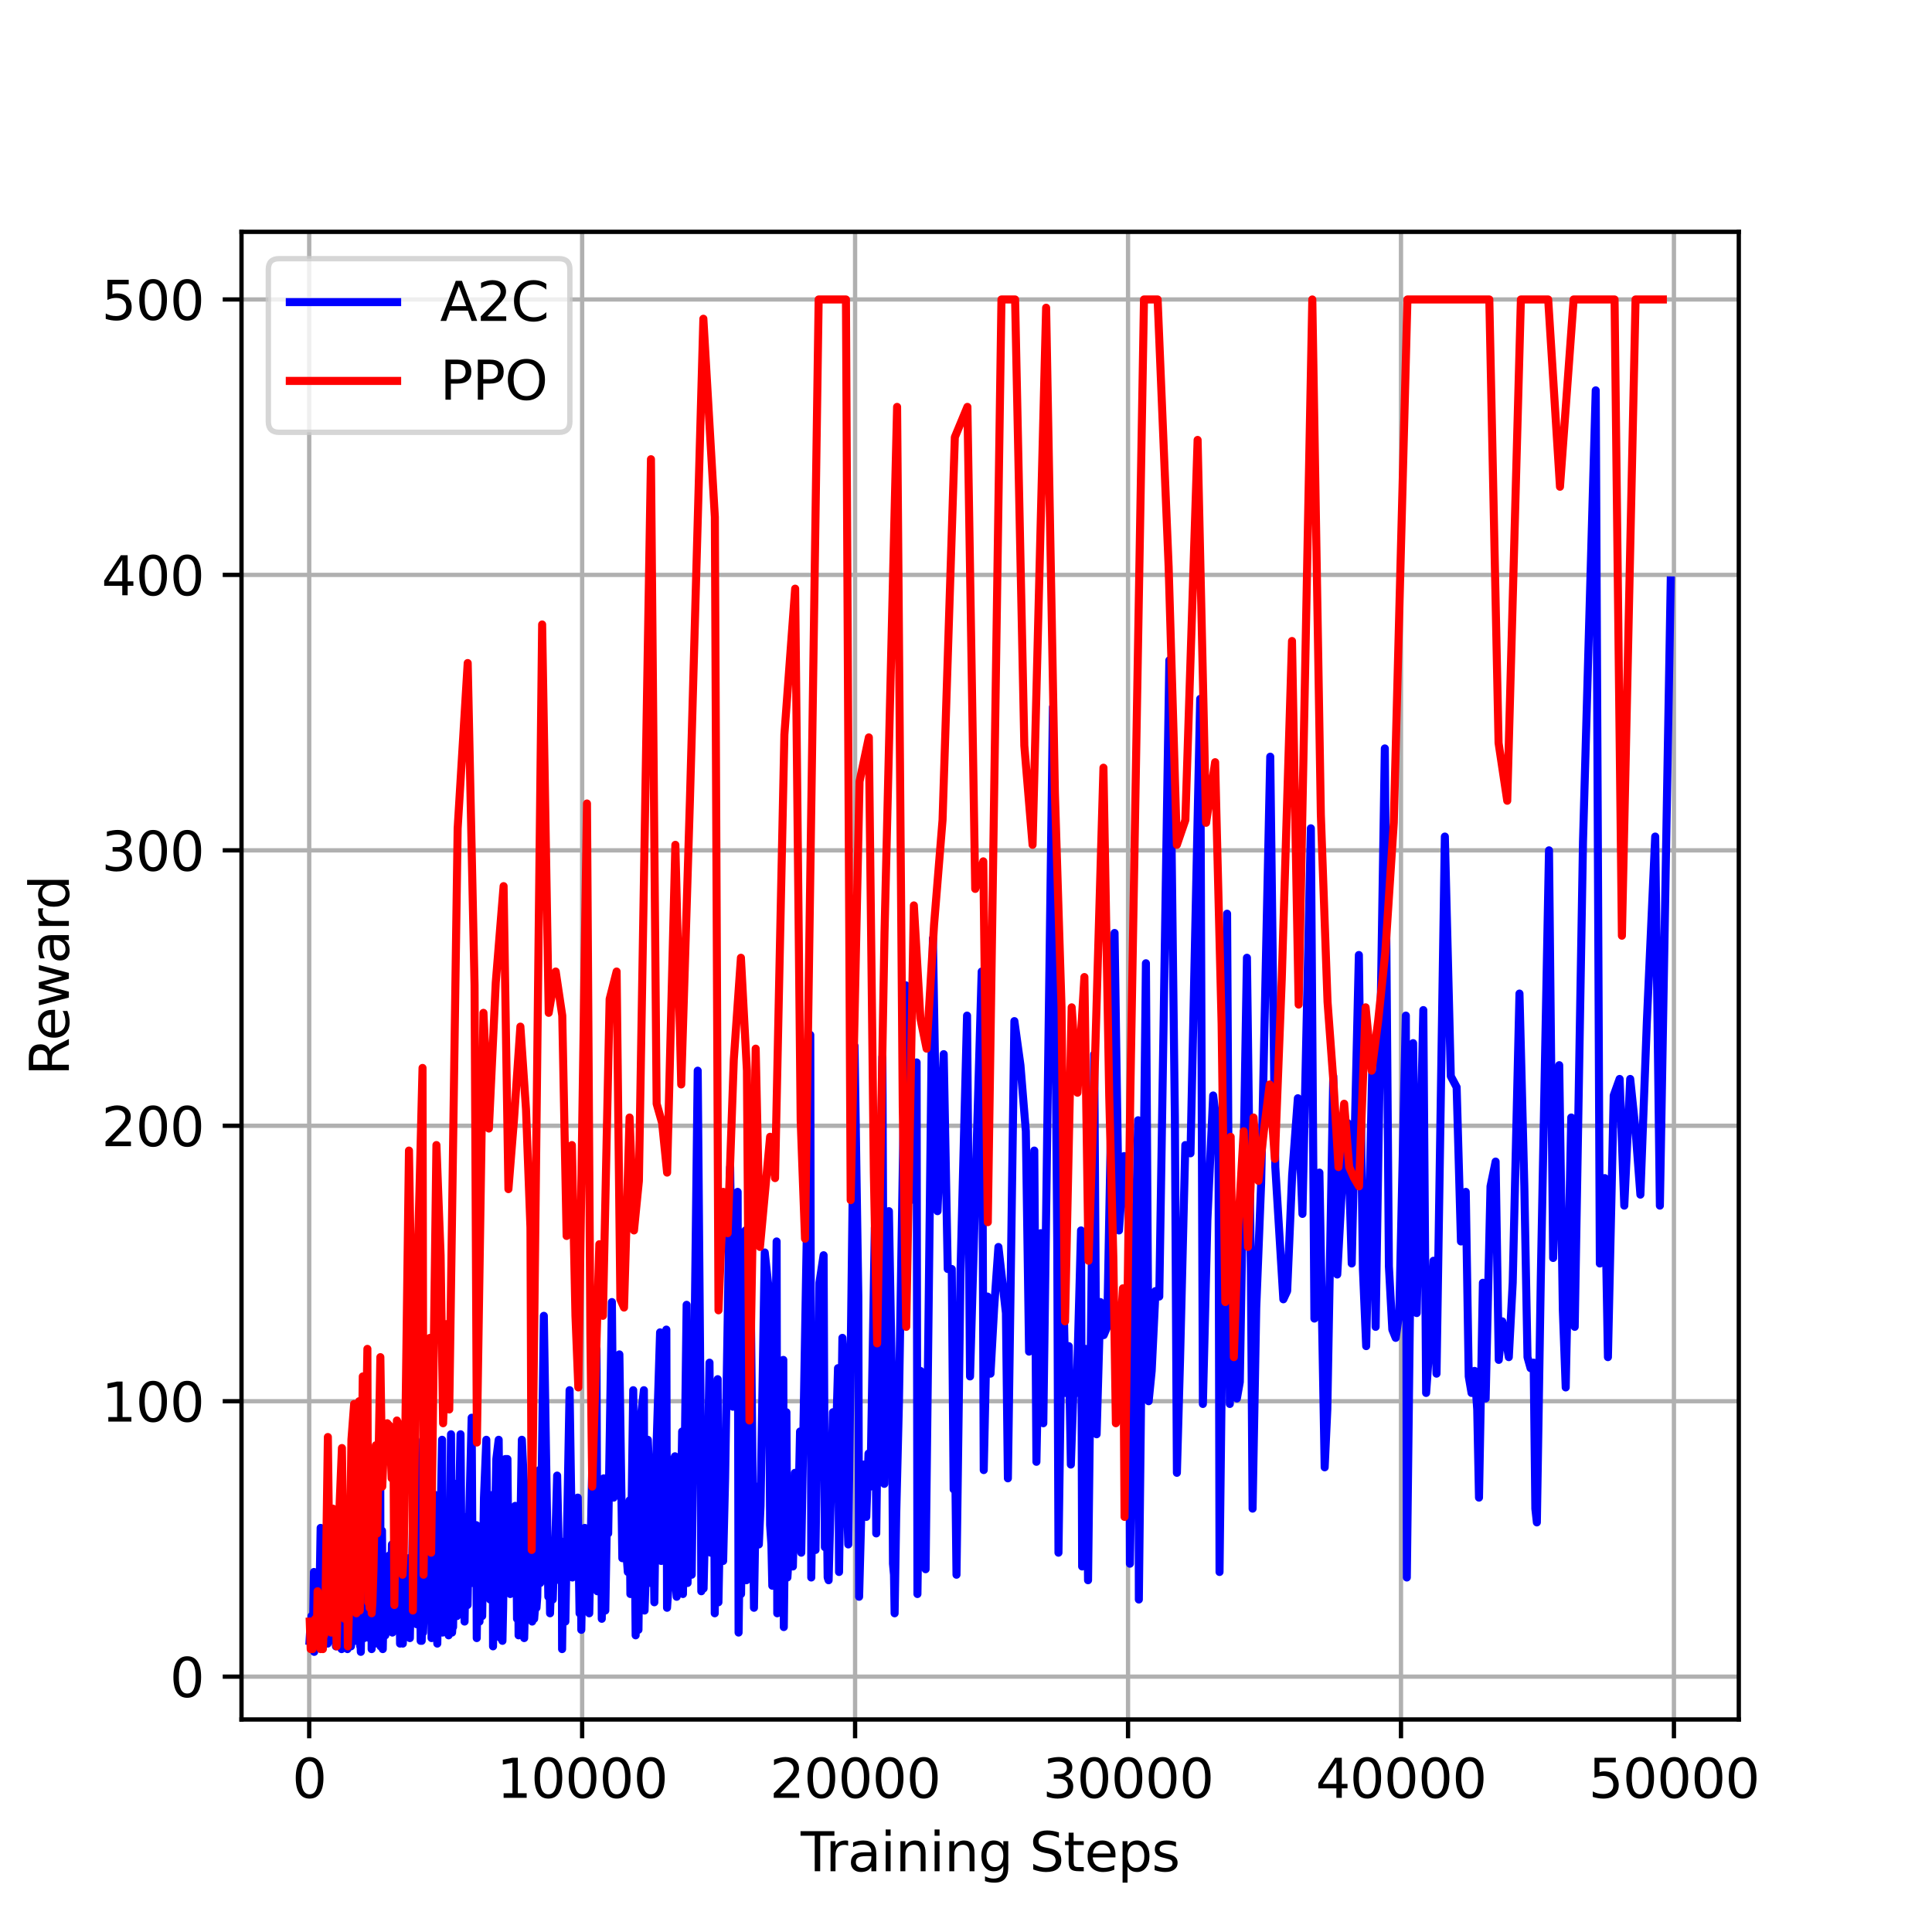 <?xml version="1.0" encoding="utf-8" standalone="no"?>
<!DOCTYPE svg PUBLIC "-//W3C//DTD SVG 1.1//EN"
  "http://www.w3.org/Graphics/SVG/1.1/DTD/svg11.dtd">
<svg xmlns:xlink="http://www.w3.org/1999/xlink" width="360pt" height="360pt" viewBox="0 0 360 360" xmlns="http://www.w3.org/2000/svg" version="1.1">
 <defs>
  <style type="text/css">*{stroke-linejoin: round; stroke-linecap: butt}</style>
 </defs>
 <g id="figure_1">
  <g id="patch_1">
   <path d="M 0 360 
L 360 360 
L 360 0 
L 0 0 
z
" style="fill: #ffffff"/>
  </g>
  <g id="axes_1">
   <g id="patch_2">
    <path d="M 45 320.4 
L 324 320.4 
L 324 43.2 
L 45 43.2 
z
" style="fill: #ffffff"/>
   </g>
   <g id="matplotlib.axis_1">
    <g id="xtick_1">
     <g id="line2d_1">
      <path d="M 57.616 320.4 
L 57.616 43.2 
" clip-path="url(#p6c4b1ab22b)" style="fill: none; stroke: #b0b0b0; stroke-width: 0.8; stroke-linecap: square"/>
     </g>
     <g id="line2d_2">
      <defs>
       <path id="m0db290418d" d="M 0 0 
L 0 3.5 
" style="stroke: #000000; stroke-width: 0.8"/>
      </defs>
      <g>
       <use xlink:href="#m0db290418d" x="57.616" y="320.4" style="stroke: #000000; stroke-width: 0.8"/>
      </g>
     </g>
     <g id="text_1">
      <!-- 0 -->
      <g transform="translate(54.434 334.998)scale(0.1 -0.1)">
       <defs>
        <path id="DejaVuSans-30" d="M 2034 4250 
Q 1547 4250 1301 3770 
Q 1056 3291 1056 2328 
Q 1056 1369 1301 889 
Q 1547 409 2034 409 
Q 2525 409 2770 889 
Q 3016 1369 3016 2328 
Q 3016 3291 2770 3770 
Q 2525 4250 2034 4250 
z
M 2034 4750 
Q 2819 4750 3233 4129 
Q 3647 3509 3647 2328 
Q 3647 1150 3233 529 
Q 2819 -91 2034 -91 
Q 1250 -91 836 529 
Q 422 1150 422 2328 
Q 422 3509 836 4129 
Q 1250 4750 2034 4750 
z
" transform="scale(0.016)"/>
       </defs>
       <use xlink:href="#DejaVuSans-30"/>
      </g>
     </g>
    </g>
    <g id="xtick_2">
     <g id="line2d_3">
      <path d="M 108.475 320.4 
L 108.475 43.2 
" clip-path="url(#p6c4b1ab22b)" style="fill: none; stroke: #b0b0b0; stroke-width: 0.8; stroke-linecap: square"/>
     </g>
     <g id="line2d_4">
      <g>
       <use xlink:href="#m0db290418d" x="108.475" y="320.4" style="stroke: #000000; stroke-width: 0.8"/>
      </g>
     </g>
     <g id="text_2">
      <!-- 10000 -->
      <g transform="translate(92.569 334.998)scale(0.1 -0.1)">
       <defs>
        <path id="DejaVuSans-31" d="M 794 531 
L 1825 531 
L 1825 4091 
L 703 3866 
L 703 4441 
L 1819 4666 
L 2450 4666 
L 2450 531 
L 3481 531 
L 3481 0 
L 794 0 
L 794 531 
z
" transform="scale(0.016)"/>
       </defs>
       <use xlink:href="#DejaVuSans-31"/>
       <use xlink:href="#DejaVuSans-30" x="63.623"/>
       <use xlink:href="#DejaVuSans-30" x="127.246"/>
       <use xlink:href="#DejaVuSans-30" x="190.869"/>
       <use xlink:href="#DejaVuSans-30" x="254.492"/>
      </g>
     </g>
    </g>
    <g id="xtick_3">
     <g id="line2d_5">
      <path d="M 159.335 320.4 
L 159.335 43.2 
" clip-path="url(#p6c4b1ab22b)" style="fill: none; stroke: #b0b0b0; stroke-width: 0.8; stroke-linecap: square"/>
     </g>
     <g id="line2d_6">
      <g>
       <use xlink:href="#m0db290418d" x="159.335" y="320.4" style="stroke: #000000; stroke-width: 0.8"/>
      </g>
     </g>
     <g id="text_3">
      <!-- 20000 -->
      <g transform="translate(143.428 334.998)scale(0.1 -0.1)">
       <defs>
        <path id="DejaVuSans-32" d="M 1228 531 
L 3431 531 
L 3431 0 
L 469 0 
L 469 531 
Q 828 903 1448 1529 
Q 2069 2156 2228 2338 
Q 2531 2678 2651 2914 
Q 2772 3150 2772 3378 
Q 2772 3750 2511 3984 
Q 2250 4219 1831 4219 
Q 1534 4219 1204 4116 
Q 875 4013 500 3803 
L 500 4441 
Q 881 4594 1212 4672 
Q 1544 4750 1819 4750 
Q 2544 4750 2975 4387 
Q 3406 4025 3406 3419 
Q 3406 3131 3298 2873 
Q 3191 2616 2906 2266 
Q 2828 2175 2409 1742 
Q 1991 1309 1228 531 
z
" transform="scale(0.016)"/>
       </defs>
       <use xlink:href="#DejaVuSans-32"/>
       <use xlink:href="#DejaVuSans-30" x="63.623"/>
       <use xlink:href="#DejaVuSans-30" x="127.246"/>
       <use xlink:href="#DejaVuSans-30" x="190.869"/>
       <use xlink:href="#DejaVuSans-30" x="254.492"/>
      </g>
     </g>
    </g>
    <g id="xtick_4">
     <g id="line2d_7">
      <path d="M 210.194 320.4 
L 210.194 43.2 
" clip-path="url(#p6c4b1ab22b)" style="fill: none; stroke: #b0b0b0; stroke-width: 0.8; stroke-linecap: square"/>
     </g>
     <g id="line2d_8">
      <g>
       <use xlink:href="#m0db290418d" x="210.194" y="320.4" style="stroke: #000000; stroke-width: 0.8"/>
      </g>
     </g>
     <g id="text_4">
      <!-- 30000 -->
      <g transform="translate(194.288 334.998)scale(0.1 -0.1)">
       <defs>
        <path id="DejaVuSans-33" d="M 2597 2516 
Q 3050 2419 3304 2112 
Q 3559 1806 3559 1356 
Q 3559 666 3084 287 
Q 2609 -91 1734 -91 
Q 1441 -91 1130 -33 
Q 819 25 488 141 
L 488 750 
Q 750 597 1062 519 
Q 1375 441 1716 441 
Q 2309 441 2620 675 
Q 2931 909 2931 1356 
Q 2931 1769 2642 2001 
Q 2353 2234 1838 2234 
L 1294 2234 
L 1294 2753 
L 1863 2753 
Q 2328 2753 2575 2939 
Q 2822 3125 2822 3475 
Q 2822 3834 2567 4026 
Q 2313 4219 1838 4219 
Q 1578 4219 1281 4162 
Q 984 4106 628 3988 
L 628 4550 
Q 988 4650 1302 4700 
Q 1616 4750 1894 4750 
Q 2613 4750 3031 4423 
Q 3450 4097 3450 3541 
Q 3450 3153 3228 2886 
Q 3006 2619 2597 2516 
z
" transform="scale(0.016)"/>
       </defs>
       <use xlink:href="#DejaVuSans-33"/>
       <use xlink:href="#DejaVuSans-30" x="63.623"/>
       <use xlink:href="#DejaVuSans-30" x="127.246"/>
       <use xlink:href="#DejaVuSans-30" x="190.869"/>
       <use xlink:href="#DejaVuSans-30" x="254.492"/>
      </g>
     </g>
    </g>
    <g id="xtick_5">
     <g id="line2d_9">
      <path d="M 261.054 320.4 
L 261.054 43.2 
" clip-path="url(#p6c4b1ab22b)" style="fill: none; stroke: #b0b0b0; stroke-width: 0.8; stroke-linecap: square"/>
     </g>
     <g id="line2d_10">
      <g>
       <use xlink:href="#m0db290418d" x="261.054" y="320.4" style="stroke: #000000; stroke-width: 0.8"/>
      </g>
     </g>
     <g id="text_5">
      <!-- 40000 -->
      <g transform="translate(245.147 334.998)scale(0.1 -0.1)">
       <defs>
        <path id="DejaVuSans-34" d="M 2419 4116 
L 825 1625 
L 2419 1625 
L 2419 4116 
z
M 2253 4666 
L 3047 4666 
L 3047 1625 
L 3713 1625 
L 3713 1100 
L 3047 1100 
L 3047 0 
L 2419 0 
L 2419 1100 
L 313 1100 
L 313 1709 
L 2253 4666 
z
" transform="scale(0.016)"/>
       </defs>
       <use xlink:href="#DejaVuSans-34"/>
       <use xlink:href="#DejaVuSans-30" x="63.623"/>
       <use xlink:href="#DejaVuSans-30" x="127.246"/>
       <use xlink:href="#DejaVuSans-30" x="190.869"/>
       <use xlink:href="#DejaVuSans-30" x="254.492"/>
      </g>
     </g>
    </g>
    <g id="xtick_6">
     <g id="line2d_11">
      <path d="M 311.913 320.4 
L 311.913 43.2 
" clip-path="url(#p6c4b1ab22b)" style="fill: none; stroke: #b0b0b0; stroke-width: 0.8; stroke-linecap: square"/>
     </g>
     <g id="line2d_12">
      <g>
       <use xlink:href="#m0db290418d" x="311.913" y="320.4" style="stroke: #000000; stroke-width: 0.8"/>
      </g>
     </g>
     <g id="text_6">
      <!-- 50000 -->
      <g transform="translate(296.007 334.998)scale(0.1 -0.1)">
       <defs>
        <path id="DejaVuSans-35" d="M 691 4666 
L 3169 4666 
L 3169 4134 
L 1269 4134 
L 1269 2991 
Q 1406 3038 1543 3061 
Q 1681 3084 1819 3084 
Q 2600 3084 3056 2656 
Q 3513 2228 3513 1497 
Q 3513 744 3044 326 
Q 2575 -91 1722 -91 
Q 1428 -91 1123 -41 
Q 819 9 494 109 
L 494 744 
Q 775 591 1075 516 
Q 1375 441 1709 441 
Q 2250 441 2565 725 
Q 2881 1009 2881 1497 
Q 2881 1984 2565 2268 
Q 2250 2553 1709 2553 
Q 1456 2553 1204 2497 
Q 953 2441 691 2322 
L 691 4666 
z
" transform="scale(0.016)"/>
       </defs>
       <use xlink:href="#DejaVuSans-35"/>
       <use xlink:href="#DejaVuSans-30" x="63.623"/>
       <use xlink:href="#DejaVuSans-30" x="127.246"/>
       <use xlink:href="#DejaVuSans-30" x="190.869"/>
       <use xlink:href="#DejaVuSans-30" x="254.492"/>
      </g>
     </g>
    </g>
    <g id="text_7">
     <!-- Training Steps -->
     <g transform="translate(149.195 348.677)scale(0.1 -0.1)">
      <defs>
       <path id="DejaVuSans-54" d="M -19 4666 
L 3928 4666 
L 3928 4134 
L 2272 4134 
L 2272 0 
L 1638 0 
L 1638 4134 
L -19 4134 
L -19 4666 
z
" transform="scale(0.016)"/>
       <path id="DejaVuSans-72" d="M 2631 2963 
Q 2534 3019 2420 3045 
Q 2306 3072 2169 3072 
Q 1681 3072 1420 2755 
Q 1159 2438 1159 1844 
L 1159 0 
L 581 0 
L 581 3500 
L 1159 3500 
L 1159 2956 
Q 1341 3275 1631 3429 
Q 1922 3584 2338 3584 
Q 2397 3584 2469 3576 
Q 2541 3569 2628 3553 
L 2631 2963 
z
" transform="scale(0.016)"/>
       <path id="DejaVuSans-61" d="M 2194 1759 
Q 1497 1759 1228 1600 
Q 959 1441 959 1056 
Q 959 750 1161 570 
Q 1363 391 1709 391 
Q 2188 391 2477 730 
Q 2766 1069 2766 1631 
L 2766 1759 
L 2194 1759 
z
M 3341 1997 
L 3341 0 
L 2766 0 
L 2766 531 
Q 2569 213 2275 61 
Q 1981 -91 1556 -91 
Q 1019 -91 701 211 
Q 384 513 384 1019 
Q 384 1609 779 1909 
Q 1175 2209 1959 2209 
L 2766 2209 
L 2766 2266 
Q 2766 2663 2505 2880 
Q 2244 3097 1772 3097 
Q 1472 3097 1187 3025 
Q 903 2953 641 2809 
L 641 3341 
Q 956 3463 1253 3523 
Q 1550 3584 1831 3584 
Q 2591 3584 2966 3190 
Q 3341 2797 3341 1997 
z
" transform="scale(0.016)"/>
       <path id="DejaVuSans-69" d="M 603 3500 
L 1178 3500 
L 1178 0 
L 603 0 
L 603 3500 
z
M 603 4863 
L 1178 4863 
L 1178 4134 
L 603 4134 
L 603 4863 
z
" transform="scale(0.016)"/>
       <path id="DejaVuSans-6e" d="M 3513 2113 
L 3513 0 
L 2938 0 
L 2938 2094 
Q 2938 2591 2744 2837 
Q 2550 3084 2163 3084 
Q 1697 3084 1428 2787 
Q 1159 2491 1159 1978 
L 1159 0 
L 581 0 
L 581 3500 
L 1159 3500 
L 1159 2956 
Q 1366 3272 1645 3428 
Q 1925 3584 2291 3584 
Q 2894 3584 3203 3211 
Q 3513 2838 3513 2113 
z
" transform="scale(0.016)"/>
       <path id="DejaVuSans-67" d="M 2906 1791 
Q 2906 2416 2648 2759 
Q 2391 3103 1925 3103 
Q 1463 3103 1205 2759 
Q 947 2416 947 1791 
Q 947 1169 1205 825 
Q 1463 481 1925 481 
Q 2391 481 2648 825 
Q 2906 1169 2906 1791 
z
M 3481 434 
Q 3481 -459 3084 -895 
Q 2688 -1331 1869 -1331 
Q 1566 -1331 1297 -1286 
Q 1028 -1241 775 -1147 
L 775 -588 
Q 1028 -725 1275 -790 
Q 1522 -856 1778 -856 
Q 2344 -856 2625 -561 
Q 2906 -266 2906 331 
L 2906 616 
Q 2728 306 2450 153 
Q 2172 0 1784 0 
Q 1141 0 747 490 
Q 353 981 353 1791 
Q 353 2603 747 3093 
Q 1141 3584 1784 3584 
Q 2172 3584 2450 3431 
Q 2728 3278 2906 2969 
L 2906 3500 
L 3481 3500 
L 3481 434 
z
" transform="scale(0.016)"/>
       <path id="DejaVuSans-20" transform="scale(0.016)"/>
       <path id="DejaVuSans-53" d="M 3425 4513 
L 3425 3897 
Q 3066 4069 2747 4153 
Q 2428 4238 2131 4238 
Q 1616 4238 1336 4038 
Q 1056 3838 1056 3469 
Q 1056 3159 1242 3001 
Q 1428 2844 1947 2747 
L 2328 2669 
Q 3034 2534 3370 2195 
Q 3706 1856 3706 1288 
Q 3706 609 3251 259 
Q 2797 -91 1919 -91 
Q 1588 -91 1214 -16 
Q 841 59 441 206 
L 441 856 
Q 825 641 1194 531 
Q 1563 422 1919 422 
Q 2459 422 2753 634 
Q 3047 847 3047 1241 
Q 3047 1584 2836 1778 
Q 2625 1972 2144 2069 
L 1759 2144 
Q 1053 2284 737 2584 
Q 422 2884 422 3419 
Q 422 4038 858 4394 
Q 1294 4750 2059 4750 
Q 2388 4750 2728 4690 
Q 3069 4631 3425 4513 
z
" transform="scale(0.016)"/>
       <path id="DejaVuSans-74" d="M 1172 4494 
L 1172 3500 
L 2356 3500 
L 2356 3053 
L 1172 3053 
L 1172 1153 
Q 1172 725 1289 603 
Q 1406 481 1766 481 
L 2356 481 
L 2356 0 
L 1766 0 
Q 1100 0 847 248 
Q 594 497 594 1153 
L 594 3053 
L 172 3053 
L 172 3500 
L 594 3500 
L 594 4494 
L 1172 4494 
z
" transform="scale(0.016)"/>
       <path id="DejaVuSans-65" d="M 3597 1894 
L 3597 1613 
L 953 1613 
Q 991 1019 1311 708 
Q 1631 397 2203 397 
Q 2534 397 2845 478 
Q 3156 559 3463 722 
L 3463 178 
Q 3153 47 2828 -22 
Q 2503 -91 2169 -91 
Q 1331 -91 842 396 
Q 353 884 353 1716 
Q 353 2575 817 3079 
Q 1281 3584 2069 3584 
Q 2775 3584 3186 3129 
Q 3597 2675 3597 1894 
z
M 3022 2063 
Q 3016 2534 2758 2815 
Q 2500 3097 2075 3097 
Q 1594 3097 1305 2825 
Q 1016 2553 972 2059 
L 3022 2063 
z
" transform="scale(0.016)"/>
       <path id="DejaVuSans-70" d="M 1159 525 
L 1159 -1331 
L 581 -1331 
L 581 3500 
L 1159 3500 
L 1159 2969 
Q 1341 3281 1617 3432 
Q 1894 3584 2278 3584 
Q 2916 3584 3314 3078 
Q 3713 2572 3713 1747 
Q 3713 922 3314 415 
Q 2916 -91 2278 -91 
Q 1894 -91 1617 61 
Q 1341 213 1159 525 
z
M 3116 1747 
Q 3116 2381 2855 2742 
Q 2594 3103 2138 3103 
Q 1681 3103 1420 2742 
Q 1159 2381 1159 1747 
Q 1159 1113 1420 752 
Q 1681 391 2138 391 
Q 2594 391 2855 752 
Q 3116 1113 3116 1747 
z
" transform="scale(0.016)"/>
       <path id="DejaVuSans-73" d="M 2834 3397 
L 2834 2853 
Q 2591 2978 2328 3040 
Q 2066 3103 1784 3103 
Q 1356 3103 1142 2972 
Q 928 2841 928 2578 
Q 928 2378 1081 2264 
Q 1234 2150 1697 2047 
L 1894 2003 
Q 2506 1872 2764 1633 
Q 3022 1394 3022 966 
Q 3022 478 2636 193 
Q 2250 -91 1575 -91 
Q 1294 -91 989 -36 
Q 684 19 347 128 
L 347 722 
Q 666 556 975 473 
Q 1284 391 1588 391 
Q 1994 391 2212 530 
Q 2431 669 2431 922 
Q 2431 1156 2273 1281 
Q 2116 1406 1581 1522 
L 1381 1569 
Q 847 1681 609 1914 
Q 372 2147 372 2553 
Q 372 3047 722 3315 
Q 1072 3584 1716 3584 
Q 2034 3584 2315 3537 
Q 2597 3491 2834 3397 
z
" transform="scale(0.016)"/>
      </defs>
      <use xlink:href="#DejaVuSans-54"/>
      <use xlink:href="#DejaVuSans-72" x="46.334"/>
      <use xlink:href="#DejaVuSans-61" x="87.447"/>
      <use xlink:href="#DejaVuSans-69" x="148.727"/>
      <use xlink:href="#DejaVuSans-6e" x="176.51"/>
      <use xlink:href="#DejaVuSans-69" x="239.889"/>
      <use xlink:href="#DejaVuSans-6e" x="267.672"/>
      <use xlink:href="#DejaVuSans-67" x="331.051"/>
      <use xlink:href="#DejaVuSans-20" x="394.527"/>
      <use xlink:href="#DejaVuSans-53" x="426.314"/>
      <use xlink:href="#DejaVuSans-74" x="489.791"/>
      <use xlink:href="#DejaVuSans-65" x="529"/>
      <use xlink:href="#DejaVuSans-70" x="590.523"/>
      <use xlink:href="#DejaVuSans-73" x="654"/>
     </g>
    </g>
   </g>
   <g id="matplotlib.axis_2">
    <g id="ytick_1">
     <g id="line2d_13">
      <path d="M 45 312.419 
L 324 312.419 
" clip-path="url(#p6c4b1ab22b)" style="fill: none; stroke: #b0b0b0; stroke-width: 0.8; stroke-linecap: square"/>
     </g>
     <g id="line2d_14">
      <defs>
       <path id="mce96480757" d="M 0 0 
L -3.5 0 
" style="stroke: #000000; stroke-width: 0.8"/>
      </defs>
      <g>
       <use xlink:href="#mce96480757" x="45" y="312.419" style="stroke: #000000; stroke-width: 0.8"/>
      </g>
     </g>
     <g id="text_8">
      <!-- 0 -->
      <g transform="translate(31.637 316.218)scale(0.1 -0.1)">
       <use xlink:href="#DejaVuSans-30"/>
      </g>
     </g>
    </g>
    <g id="ytick_2">
     <g id="line2d_15">
      <path d="M 45 261.095 
L 324 261.095 
" clip-path="url(#p6c4b1ab22b)" style="fill: none; stroke: #b0b0b0; stroke-width: 0.8; stroke-linecap: square"/>
     </g>
     <g id="line2d_16">
      <g>
       <use xlink:href="#mce96480757" x="45" y="261.095" style="stroke: #000000; stroke-width: 0.8"/>
      </g>
     </g>
     <g id="text_9">
      <!-- 100 -->
      <g transform="translate(18.913 264.895)scale(0.1 -0.1)">
       <use xlink:href="#DejaVuSans-31"/>
       <use xlink:href="#DejaVuSans-30" x="63.623"/>
       <use xlink:href="#DejaVuSans-30" x="127.246"/>
      </g>
     </g>
    </g>
    <g id="ytick_3">
     <g id="line2d_17">
      <path d="M 45 209.771 
L 324 209.771 
" clip-path="url(#p6c4b1ab22b)" style="fill: none; stroke: #b0b0b0; stroke-width: 0.8; stroke-linecap: square"/>
     </g>
     <g id="line2d_18">
      <g>
       <use xlink:href="#mce96480757" x="45" y="209.771" style="stroke: #000000; stroke-width: 0.8"/>
      </g>
     </g>
     <g id="text_10">
      <!-- 200 -->
      <g transform="translate(18.913 213.571)scale(0.1 -0.1)">
       <use xlink:href="#DejaVuSans-32"/>
       <use xlink:href="#DejaVuSans-30" x="63.623"/>
       <use xlink:href="#DejaVuSans-30" x="127.246"/>
      </g>
     </g>
    </g>
    <g id="ytick_4">
     <g id="line2d_19">
      <path d="M 45 158.448 
L 324 158.448 
" clip-path="url(#p6c4b1ab22b)" style="fill: none; stroke: #b0b0b0; stroke-width: 0.8; stroke-linecap: square"/>
     </g>
     <g id="line2d_20">
      <g>
       <use xlink:href="#mce96480757" x="45" y="158.448" style="stroke: #000000; stroke-width: 0.8"/>
      </g>
     </g>
     <g id="text_11">
      <!-- 300 -->
      <g transform="translate(18.913 162.247)scale(0.1 -0.1)">
       <use xlink:href="#DejaVuSans-33"/>
       <use xlink:href="#DejaVuSans-30" x="63.623"/>
       <use xlink:href="#DejaVuSans-30" x="127.246"/>
      </g>
     </g>
    </g>
    <g id="ytick_5">
     <g id="line2d_21">
      <path d="M 45 107.124 
L 324 107.124 
" clip-path="url(#p6c4b1ab22b)" style="fill: none; stroke: #b0b0b0; stroke-width: 0.8; stroke-linecap: square"/>
     </g>
     <g id="line2d_22">
      <g>
       <use xlink:href="#mce96480757" x="45" y="107.124" style="stroke: #000000; stroke-width: 0.8"/>
      </g>
     </g>
     <g id="text_12">
      <!-- 400 -->
      <g transform="translate(18.913 110.923)scale(0.1 -0.1)">
       <use xlink:href="#DejaVuSans-34"/>
       <use xlink:href="#DejaVuSans-30" x="63.623"/>
       <use xlink:href="#DejaVuSans-30" x="127.246"/>
      </g>
     </g>
    </g>
    <g id="ytick_6">
     <g id="line2d_23">
      <path d="M 45 55.8 
L 324 55.8 
" clip-path="url(#p6c4b1ab22b)" style="fill: none; stroke: #b0b0b0; stroke-width: 0.8; stroke-linecap: square"/>
     </g>
     <g id="line2d_24">
      <g>
       <use xlink:href="#mce96480757" x="45" y="55.8" style="stroke: #000000; stroke-width: 0.8"/>
      </g>
     </g>
     <g id="text_13">
      <!-- 500 -->
      <g transform="translate(18.913 59.599)scale(0.1 -0.1)">
       <use xlink:href="#DejaVuSans-35"/>
       <use xlink:href="#DejaVuSans-30" x="63.623"/>
       <use xlink:href="#DejaVuSans-30" x="127.246"/>
      </g>
     </g>
    </g>
    <g id="text_14">
     <!-- Reward -->
     <g transform="translate(12.833 200.421)rotate(-90)scale(0.1 -0.1)">
      <defs>
       <path id="DejaVuSans-52" d="M 2841 2188 
Q 3044 2119 3236 1894 
Q 3428 1669 3622 1275 
L 4263 0 
L 3584 0 
L 2988 1197 
Q 2756 1666 2539 1819 
Q 2322 1972 1947 1972 
L 1259 1972 
L 1259 0 
L 628 0 
L 628 4666 
L 2053 4666 
Q 2853 4666 3247 4331 
Q 3641 3997 3641 3322 
Q 3641 2881 3436 2590 
Q 3231 2300 2841 2188 
z
M 1259 4147 
L 1259 2491 
L 2053 2491 
Q 2509 2491 2742 2702 
Q 2975 2913 2975 3322 
Q 2975 3731 2742 3939 
Q 2509 4147 2053 4147 
L 1259 4147 
z
" transform="scale(0.016)"/>
       <path id="DejaVuSans-77" d="M 269 3500 
L 844 3500 
L 1563 769 
L 2278 3500 
L 2956 3500 
L 3675 769 
L 4391 3500 
L 4966 3500 
L 4050 0 
L 3372 0 
L 2619 2869 
L 1863 0 
L 1184 0 
L 269 3500 
z
" transform="scale(0.016)"/>
       <path id="DejaVuSans-64" d="M 2906 2969 
L 2906 4863 
L 3481 4863 
L 3481 0 
L 2906 0 
L 2906 525 
Q 2725 213 2448 61 
Q 2172 -91 1784 -91 
Q 1150 -91 751 415 
Q 353 922 353 1747 
Q 353 2572 751 3078 
Q 1150 3584 1784 3584 
Q 2172 3584 2448 3432 
Q 2725 3281 2906 2969 
z
M 947 1747 
Q 947 1113 1208 752 
Q 1469 391 1925 391 
Q 2381 391 2643 752 
Q 2906 1113 2906 1747 
Q 2906 2381 2643 2742 
Q 2381 3103 1925 3103 
Q 1469 3103 1208 2742 
Q 947 2381 947 1747 
z
" transform="scale(0.016)"/>
      </defs>
      <use xlink:href="#DejaVuSans-52"/>
      <use xlink:href="#DejaVuSans-65" x="64.982"/>
      <use xlink:href="#DejaVuSans-77" x="126.506"/>
      <use xlink:href="#DejaVuSans-61" x="208.293"/>
      <use xlink:href="#DejaVuSans-72" x="269.572"/>
      <use xlink:href="#DejaVuSans-64" x="308.936"/>
     </g>
    </g>
   </g>
   <g id="line2d_25">
    <path d="M 57.682 305.747 
L 57.865 302.668 
L 57.931 305.747 
L 58.043 301.128 
L 58.226 306.774 
L 58.307 304.207 
L 58.501 292.916 
L 58.546 307.8 
L 58.653 307.287 
L 58.811 296.509 
L 58.943 299.075 
L 59.055 306.774 
L 59.157 302.154 
L 59.365 306.774 
L 59.747 284.704 
L 59.879 306.774 
L 60.016 298.562 
L 60.255 305.234 
L 60.337 304.207 
L 60.403 305.747 
L 60.535 299.075 
L 60.662 299.588 
L 60.738 304.721 
L 60.942 301.641 
L 61.064 306.26 
L 61.262 302.154 
L 61.328 305.747 
L 61.506 294.456 
L 61.578 305.234 
L 61.756 294.456 
L 61.898 298.048 
L 61.985 303.694 
L 62.107 300.101 
L 62.218 301.128 
L 62.285 305.747 
L 62.386 302.154 
L 62.478 303.181 
L 62.595 306.774 
L 62.707 301.128 
L 62.819 301.128 
L 62.92 302.154 
L 62.981 306.26 
L 63.053 305.234 
L 63.164 301.128 
L 63.256 303.181 
L 63.358 302.154 
L 63.429 305.234 
L 63.602 303.694 
L 63.653 307.287 
L 63.734 304.207 
L 63.795 306.26 
L 64.136 291.376 
L 64.375 306.774 
L 64.487 301.128 
L 64.624 306.26 
L 64.695 305.234 
L 64.746 307.287 
L 64.833 303.694 
L 64.909 304.721 
L 65.001 303.181 
L 65.158 296.509 
L 65.341 293.943 
L 65.397 306.774 
L 65.458 306.26 
L 65.657 300.615 
L 65.743 303.694 
L 65.982 299.588 
L 66.053 305.234 
L 66.16 301.641 
L 66.231 305.234 
L 66.308 304.721 
L 66.374 305.747 
L 66.445 305.234 
L 66.552 301.641 
L 66.633 304.207 
L 66.735 302.154 
L 66.811 304.721 
L 66.938 299.588 
L 67.126 306.774 
L 67.187 306.26 
L 67.233 307.8 
L 67.381 297.535 
L 67.528 297.535 
L 67.635 301.641 
L 67.803 295.482 
L 67.874 305.234 
L 68.001 299.588 
L 68.108 301.641 
L 68.245 298.562 
L 68.337 303.181 
L 68.556 290.35 
L 68.83 305.234 
L 69.196 275.466 
L 69.247 307.287 
L 69.41 295.996 
L 69.558 297.535 
L 69.659 302.154 
L 69.802 298.048 
L 69.863 306.26 
L 69.944 304.207 
L 70.015 305.234 
L 70.122 301.641 
L 70.29 304.721 
L 70.387 302.668 
L 70.468 304.207 
L 70.854 273.413 
L 70.91 306.774 
L 71.18 285.218 
L 71.322 307.287 
L 71.582 294.969 
L 71.724 298.048 
L 71.8 304.721 
L 71.892 303.181 
L 72.106 290.863 
L 72.314 291.376 
L 72.538 289.837 
L 72.787 302.154 
L 73.031 287.784 
L 73.113 304.207 
L 73.336 300.615 
L 73.672 278.545 
L 73.809 298.562 
L 74.211 289.837 
L 74.313 302.154 
L 74.481 295.482 
L 74.542 306.26 
L 74.699 296.509 
L 74.923 289.837 
L 75.061 306.26 
L 75.305 296.509 
L 75.447 298.048 
L 75.645 292.403 
L 75.823 294.456 
L 76.042 290.35 
L 76.225 303.181 
L 76.373 305.234 
L 76.535 295.996 
L 76.683 297.535 
L 76.988 281.625 
L 77.425 268.281 
L 77.67 302.668 
L 77.848 294.456 
L 77.985 298.562 
L 78.173 293.429 
L 78.316 298.048 
L 78.382 305.747 
L 78.514 299.075 
L 78.58 305.747 
L 78.753 294.969 
L 78.834 304.207 
L 79.089 298.048 
L 79.251 295.996 
L 79.48 301.128 
L 79.602 300.101 
L 80.08 264.175 
L 80.345 285.731 
L 80.416 305.234 
L 80.508 303.181 
L 80.63 300.101 
L 80.716 303.694 
L 81.052 278.545 
L 81.291 288.297 
L 81.484 306.26 
L 81.657 294.969 
L 81.754 302.668 
L 82.374 268.281 
L 82.455 304.207 
L 82.639 293.943 
L 82.847 291.376 
L 83.137 283.165 
L 83.401 302.668 
L 83.518 300.615 
L 83.595 304.721 
L 84.042 267.254 
L 84.236 304.207 
L 84.332 302.668 
L 84.424 303.181 
L 84.78 276.492 
L 85.044 285.731 
L 85.156 301.128 
L 85.812 267.254 
L 86.011 292.403 
L 86.168 296.509 
L 86.463 282.651 
L 86.565 302.154 
L 86.804 288.297 
L 87.124 299.075 
L 87.409 283.678 
L 87.887 264.175 
L 88.06 294.969 
L 88.289 289.323 
L 88.482 292.916 
L 88.762 284.191 
L 88.833 305.234 
L 89.047 290.863 
L 89.25 291.89 
L 89.352 302.154 
L 89.617 285.731 
L 89.85 301.128 
L 90.181 279.059 
L 90.618 268.281 
L 90.822 291.89 
L 90.995 294.969 
L 91.178 293.943 
L 91.32 298.048 
L 91.478 296.509 
L 91.814 278.545 
L 91.87 306.774 
L 92.083 290.863 
L 92.485 271.873 
L 92.922 268.281 
L 93.212 300.101 
L 93.283 305.234 
L 93.558 284.704 
L 93.624 305.747 
L 93.751 299.588 
L 94.153 271.873 
L 94.555 271.873 
L 94.748 292.916 
L 94.926 294.456 
L 95.079 297.022 
L 95.308 289.323 
L 95.526 290.35 
L 95.689 295.996 
L 96.004 280.598 
L 96.233 289.323 
L 96.34 301.641 
L 96.554 290.863 
L 96.63 304.721 
L 97.24 268.281 
L 97.601 275.979 
L 97.673 305.234 
L 97.795 300.101 
L 98.115 280.085 
L 98.385 301.641 
L 98.598 290.863 
L 98.898 299.075 
L 99.061 295.996 
L 99.163 302.154 
L 99.427 285.731 
L 99.534 301.641 
L 99.656 300.101 
L 99.839 293.943 
L 99.966 299.588 
L 100.114 297.535 
L 100.495 273.926 
L 100.668 294.969 
L 101.335 245.185 
L 102.174 297.535 
L 102.377 291.89 
L 102.494 300.615 
L 102.667 294.969 
L 102.855 293.429 
L 102.998 298.048 
L 103.206 291.376 
L 103.445 288.297 
L 103.816 274.953 
L 104.239 294.456 
L 104.437 292.403 
L 104.686 287.27 
L 104.737 307.287 
L 104.92 293.943 
L 105.124 291.89 
L 105.347 302.154 
L 106.136 259.042 
L 106.66 293.943 
L 106.883 289.837 
L 107.097 290.863 
L 107.326 289.323 
L 107.656 279.059 
L 107.992 300.615 
L 108.231 288.297 
L 108.318 303.694 
L 108.511 292.916 
L 108.689 294.456 
L 108.963 284.704 
L 109.345 294.456 
L 109.497 297.022 
L 109.681 293.943 
L 109.798 300.615 
L 110.545 264.175 
L 111.15 251.344 
L 111.308 296.509 
L 111.547 288.297 
L 111.715 295.482 
L 112.025 281.112 
L 112.132 301.641 
L 112.498 275.466 
L 112.788 300.101 
L 113.063 284.704 
L 113.327 285.731 
L 114.019 242.619 
L 114.349 279.059 
L 114.817 265.201 
L 115.412 252.37 
L 115.962 290.35 
L 116.277 280.598 
L 116.572 282.651 
L 116.791 290.35 
L 116.984 292.916 
L 117.31 279.572 
L 117.462 297.022 
L 117.991 259.042 
L 118.444 304.721 
L 118.881 285.731 
L 118.968 303.694 
L 119.451 263.662 
L 119.98 259.042 
L 120.102 300.101 
L 120.275 294.969 
L 120.712 268.281 
L 121.068 276.492 
L 121.241 294.969 
L 121.612 274.953 
L 121.928 298.562 
L 122.36 268.794 
L 122.996 248.264 
L 123.209 290.863 
L 123.525 280.598 
L 124.165 247.751 
L 124.293 299.588 
L 124.633 294.456 
L 124.969 278.545 
L 125.366 272.387 
L 125.773 271.36 
L 125.94 295.482 
L 126.088 297.535 
L 126.479 272.9 
L 126.652 294.969 
L 127.105 266.741 
L 127.258 297.022 
L 127.944 243.132 
L 128.117 294.969 
L 128.702 253.397 
L 128.89 293.429 
L 130.009 199.507 
L 130.523 260.582 
L 130.68 296.509 
L 130.94 286.244 
L 131.103 295.996 
L 131.387 283.678 
L 131.626 288.297 
L 132.206 253.91 
L 132.435 289.323 
L 132.695 286.244 
L 133.066 274.953 
L 133.183 300.615 
L 133.732 256.989 
L 133.869 298.562 
L 134.149 284.191 
L 134.536 273.413 
L 134.749 290.863 
L 135.115 275.466 
L 136.056 217.47 
L 136.555 262.122 
L 137.45 222.089 
L 137.623 304.207 
L 137.933 281.112 
L 138.086 297.022 
L 138.91 229.275 
L 139.088 294.456 
L 139.271 293.943 
L 139.932 245.698 
L 140.491 299.588 
L 140.807 280.598 
L 141.158 277.006 
L 141.402 287.784 
L 141.717 280.598 
L 142.5 233.38 
L 143.217 240.053 
L 143.497 284.191 
L 143.741 287.784 
L 143.909 295.482 
L 144.713 231.327 
L 144.83 300.615 
L 144.967 298.562 
L 145.374 271.36 
L 145.959 253.397 
L 146.05 303.181 
L 146.538 263.148 
L 146.722 293.943 
L 147.54 280.085 
L 147.744 291.89 
L 148.12 274.44 
L 148.385 285.731 
L 148.624 288.297 
L 149.076 266.741 
L 149.305 289.323 
L 150.984 192.835 
L 151.167 293.943 
L 151.726 255.963 
L 151.96 288.81 
L 152.687 239.026 
L 153.466 233.894 
L 153.705 288.297 
L 154.04 278.545 
L 154.223 293.943 
L 154.401 294.456 
L 155.21 263.148 
L 155.581 274.953 
L 156.151 254.936 
L 156.344 292.916 
L 156.97 249.291 
L 157.504 258.529 
L 157.824 280.085 
L 158.068 287.784 
L 159.233 194.888 
L 159.935 241.592 
L 160.082 297.535 
L 160.733 272.9 
L 161.125 272.9 
L 161.42 282.651 
L 161.832 270.847 
L 162.183 277.006 
L 163.012 228.761 
L 163.276 285.731 
L 164.421 196.941 
L 164.777 276.492 
L 165.636 225.682 
L 166.185 256.989 
L 166.394 291.376 
L 166.582 293.429 
L 166.699 300.615 
L 166.999 282.138 
L 167.508 261.095 
L 168.784 183.596 
L 169.664 223.629 
L 170.798 197.967 
L 170.951 297.022 
L 171.516 255.45 
L 171.963 267.254 
L 172.472 292.403 
L 173.835 174.871 
L 174.694 225.682 
L 175.844 196.427 
L 176.596 236.46 
L 177.349 236.46 
L 177.695 277.519 
L 178.041 277.519 
L 178.229 293.429 
L 178.977 236.973 
L 180.197 189.242 
L 180.752 256.476 
L 182.923 181.03 
L 183.305 273.926 
L 184.007 241.592 
L 184.566 255.963 
L 185.248 243.645 
L 186.041 232.354 
L 187.44 244.672 
L 187.806 275.466 
L 189.016 190.268 
L 190.145 198.48 
L 191.152 210.798 
L 191.753 251.857 
L 192.724 214.391 
L 193.121 272.387 
L 193.94 229.788 
L 194.407 265.201 
L 196.198 131.759 
L 197.001 231.327 
L 197.23 289.323 
L 198.013 233.38 
L 198.537 259.556 
L 199.148 250.831 
L 199.539 272.9 
L 200.088 256.989 
L 200.612 259.556 
L 201.436 229.275 
L 201.64 291.89 
L 202.245 251.344 
L 202.743 294.456 
L 203.893 196.427 
L 204.34 267.254 
L 205.032 242.619 
L 205.663 248.778 
L 206.309 247.238 
L 207.682 173.845 
L 208.506 229.275 
L 209.467 215.417 
L 210.332 225.169 
L 210.54 291.376 
L 211.038 262.122 
L 212.066 208.745 
L 212.208 298.048 
L 213.526 179.49 
L 214.034 261.095 
L 214.599 255.45 
L 215.311 240.566 
L 216.013 241.592 
L 217.889 123.034 
L 218.922 208.232 
L 219.298 274.44 
L 219.883 253.397 
L 220.865 213.364 
L 221.831 214.904 
L 223.636 130.22 
L 224.14 261.609 
L 224.984 227.222 
L 226.057 204.126 
L 227.049 212.338 
L 227.242 292.916 
L 228.651 170.252 
L 229.155 261.609 
L 229.963 230.814 
L 230.477 260.582 
L 231.021 257.503 
L 232.349 178.464 
L 233.091 237.486 
L 233.401 281.112 
L 234.083 243.645 
L 234.993 220.549 
L 236.692 140.998 
L 237.633 217.47 
L 239.133 242.105 
L 239.845 240.566 
L 240.771 219.01 
L 241.839 204.639 
L 242.693 226.195 
L 244.26 154.342 
L 244.921 245.698 
L 245.852 218.497 
L 246.833 273.413 
L 247.327 262.635 
L 248.435 200.533 
L 249.178 237.486 
L 250.088 220.549 
L 251.111 209.258 
L 251.874 235.433 
L 253.206 177.951 
L 253.959 236.46 
L 254.569 250.831 
L 255.683 200.02 
L 256.329 247.238 
L 258.043 139.458 
L 258.801 235.947 
L 259.441 247.751 
L 260.067 249.291 
L 260.738 244.672 
L 261.959 189.242 
L 262.142 293.943 
L 263.312 194.374 
L 263.983 244.672 
L 265.214 188.215 
L 265.738 259.556 
L 266.348 250.831 
L 267.116 234.92 
L 267.676 255.963 
L 269.227 155.881 
L 270.336 200.533 
L 271.424 202.586 
L 272.228 231.327 
L 273.123 222.089 
L 273.677 256.476 
L 274.201 259.556 
L 274.765 255.45 
L 275.259 262.635 
L 275.589 279.059 
L 276.317 239.026 
L 276.83 260.582 
L 277.736 221.063 
L 278.687 216.444 
L 279.272 253.397 
L 279.928 246.211 
L 280.553 249.291 
L 281.143 252.884 
L 281.871 239.026 
L 283.132 185.136 
L 284.037 221.063 
L 284.627 252.884 
L 285.197 254.936 
L 285.777 253.91 
L 286.087 281.112 
L 286.372 283.678 
L 287.109 238 
L 288.635 158.448 
L 289.408 234.407 
L 290.537 198.48 
L 291.213 244.158 
L 291.747 258.529 
L 292.78 208.232 
L 293.426 247.238 
L 294.967 156.908 
L 297.342 72.737 
L 298.105 235.433 
L 299.025 219.523 
L 299.615 252.884 
L 300.689 204.126 
L 301.792 201.046 
L 302.662 224.655 
L 303.766 201.046 
L 304.773 210.798 
L 305.663 222.602 
L 306.873 190.268 
L 308.424 155.881 
L 309.294 224.655 
L 311.318 108.15 
L 311.318 108.15 
" clip-path="url(#p6c4b1ab22b)" style="fill: none; stroke: #0000ff; stroke-width: 1.5; stroke-linecap: square"/>
   </g>
   <g id="line2d_26">
    <path d="M 57.717 302.154 
L 57.895 307.287 
L 58.058 304.207 
L 58.114 306.774 
L 58.19 304.721 
L 58.241 307.287 
L 58.297 306.774 
L 58.455 304.207 
L 58.638 302.668 
L 58.745 301.641 
L 58.811 305.747 
L 58.882 305.234 
L 58.953 305.234 
L 59.019 305.747 
L 59.177 296.509 
L 59.345 305.234 
L 59.528 303.181 
L 59.62 303.181 
L 59.747 307.287 
L 60.006 297.535 
L 60.159 307.287 
L 60.225 305.747 
L 60.327 302.154 
L 60.403 304.721 
L 60.652 298.562 
L 61.094 267.767 
L 61.334 288.297 
L 61.532 292.403 
L 61.725 304.207 
L 62.035 281.112 
L 62.147 301.128 
L 62.305 296.509 
L 62.412 301.641 
L 62.559 297.535 
L 62.722 306.774 
L 62.814 303.181 
L 63.292 280.085 
L 63.714 269.82 
L 64.095 297.022 
L 64.202 301.641 
L 64.461 299.075 
L 64.665 291.89 
L 64.812 306.774 
L 65.046 299.588 
L 65.484 268.281 
L 65.987 261.609 
L 66.297 281.112 
L 66.414 300.615 
L 66.923 261.095 
L 67.045 300.101 
L 67.599 256.476 
L 67.854 286.757 
L 68.459 251.344 
L 68.596 298.562 
L 68.744 297.535 
L 68.871 299.588 
L 69.14 285.218 
L 69.257 300.615 
L 69.395 298.562 
L 69.593 292.403 
L 70.02 269.307 
L 70.285 285.731 
L 70.875 252.884 
L 71.226 277.006 
L 71.689 265.714 
L 72.156 265.201 
L 72.619 265.714 
L 72.985 275.466 
L 73.352 275.466 
L 73.484 299.075 
L 73.957 264.688 
L 74.42 265.714 
L 74.816 272.387 
L 75.005 293.429 
L 75.233 289.323 
L 76.205 214.391 
L 76.81 251.344 
L 76.932 300.101 
L 77.609 244.158 
L 78.733 198.993 
L 78.921 293.429 
L 79.485 255.45 
L 80.111 249.291 
L 80.34 289.323 
L 81.321 213.364 
L 82.099 233.894 
L 82.567 265.201 
L 83.218 246.725 
L 83.712 262.635 
L 85.278 154.342 
L 87.15 123.547 
L 88.426 183.596 
L 88.859 268.794 
L 90.084 188.729 
L 91.097 210.285 
L 92.378 183.083 
L 93.838 165.12 
L 94.738 221.576 
L 95.765 208.745 
L 96.966 191.295 
L 98.013 206.692 
L 98.842 228.761 
L 99.076 288.81 
L 101.019 116.362 
L 102.245 188.729 
L 103.547 181.03 
L 104.768 189.242 
L 105.581 230.301 
L 106.563 213.364 
L 107.229 245.185 
L 107.763 258.529 
L 109.375 149.723 
L 110.006 248.778 
L 110.357 277.006 
L 111.679 231.841 
L 112.346 245.185 
L 113.597 186.163 
L 114.899 181.03 
L 115.596 242.105 
L 116.277 243.645 
L 117.31 208.232 
L 118.133 229.275 
L 119.049 220.036 
L 121.297 85.568 
L 122.355 205.666 
L 123.377 209.258 
L 124.308 218.497 
L 125.844 157.421 
L 126.937 202.073 
L 128.555 149.209 
L 131.062 59.393 
L 133.203 96.346 
L 133.88 244.158 
L 134.775 222.089 
L 135.593 229.788 
L 136.733 197.454 
L 138.06 178.464 
L 139.179 199.507 
L 139.652 264.688 
L 140.812 195.401 
L 141.605 232.354 
L 143.497 211.824 
L 144.418 219.523 
L 146.157 136.892 
L 148.166 109.69 
L 149.193 208.745 
L 150.002 230.814 
L 152.545 55.8 
L 157.631 55.8 
L 158.511 223.629 
L 160.164 145.617 
L 161.898 137.405 
L 162.829 218.497 
L 163.444 250.317 
L 164.817 173.845 
L 167.162 75.816 
L 168.215 206.179 
L 168.861 247.238 
L 170.285 168.712 
L 171.5 189.755 
L 172.66 195.401 
L 174.048 172.305 
L 175.63 152.802 
L 177.919 81.462 
L 180.263 75.816 
L 181.718 165.633 
L 183.223 160.501 
L 184.063 227.735 
L 186.606 55.8 
L 189.149 55.8 
L 190.868 138.945 
L 192.404 157.421 
L 194.931 57.34 
L 196.564 147.67 
L 197.8 187.702 
L 198.456 246.211 
L 199.692 187.702 
L 200.77 203.613 
L 202.062 182.057 
L 202.83 234.92 
L 203.933 201.046 
L 205.612 143.051 
L 206.685 204.126 
L 207.458 234.407 
L 207.926 265.201 
L 208.531 251.344 
L 209.248 240.053 
L 209.543 282.651 
L 210.621 203.613 
L 213.164 55.8 
L 215.707 55.8 
L 217.757 105.584 
L 219.293 157.421 
L 220.875 152.802 
L 223.158 81.975 
L 224.735 153.315 
L 226.423 142.024 
L 227.629 190.782 
L 228.321 242.619 
L 229.317 211.824 
L 229.907 252.884 
L 230.741 228.248 
L 231.748 210.798 
L 232.542 232.354 
L 233.574 208.232 
L 234.49 220.036 
L 235.497 210.798 
L 236.59 202.073 
L 237.546 215.93 
L 238.833 182.57 
L 240.746 119.442 
L 241.987 187.189 
L 244.529 55.8 
L 246.121 151.776 
L 247.367 186.676 
L 248.466 201.56 
L 249.407 217.47 
L 250.465 205.666 
L 251.406 217.47 
L 252.326 219.523 
L 253.232 221.063 
L 254.467 187.702 
L 255.586 199.507 
L 256.797 190.268 
L 258.134 177.437 
L 259.711 153.315 
L 262.254 55.8 
L 277.512 55.8 
L 279.236 138.431 
L 280.853 149.209 
L 283.396 55.8 
L 288.482 55.8 
L 290.679 90.7 
L 293.222 55.8 
L 300.851 55.8 
L 302.219 174.358 
L 304.762 55.8 
L 309.848 55.8 
L 309.848 55.8 
" clip-path="url(#p6c4b1ab22b)" style="fill: none; stroke: #ff0000; stroke-width: 1.5; stroke-linecap: square"/>
   </g>
   <g id="patch_3">
    <path d="M 45 320.4 
L 45 43.2 
" style="fill: none; stroke: #000000; stroke-width: 0.8; stroke-linejoin: miter; stroke-linecap: square"/>
   </g>
   <g id="patch_4">
    <path d="M 324 320.4 
L 324 43.2 
" style="fill: none; stroke: #000000; stroke-width: 0.8; stroke-linejoin: miter; stroke-linecap: square"/>
   </g>
   <g id="patch_5">
    <path d="M 45 320.4 
L 324 320.4 
" style="fill: none; stroke: #000000; stroke-width: 0.8; stroke-linejoin: miter; stroke-linecap: square"/>
   </g>
   <g id="patch_6">
    <path d="M 45 43.2 
L 324 43.2 
" style="fill: none; stroke: #000000; stroke-width: 0.8; stroke-linejoin: miter; stroke-linecap: square"/>
   </g>
   <g id="legend_1">
    <g id="patch_7">
     <path d="M 52 80.556 
L 104.186 80.556 
Q 106.186 80.556 106.186 78.556 
L 106.186 50.2 
Q 106.186 48.2 104.186 48.2 
L 52 48.2 
Q 50 48.2 50 50.2 
L 50 78.556 
Q 50 80.556 52 80.556 
z
" style="fill: #ffffff; opacity: 0.8; stroke: #cccccc; stroke-linejoin: miter"/>
    </g>
    <g id="line2d_27">
     <path d="M 54 56.298 
L 64 56.298 
L 74 56.298 
" style="fill: none; stroke: #0000ff; stroke-width: 1.5; stroke-linecap: square"/>
    </g>
    <g id="text_15">
     <!-- A2C -->
     <g transform="translate(82 59.798)scale(0.1 -0.1)">
      <defs>
       <path id="DejaVuSans-41" d="M 2188 4044 
L 1331 1722 
L 3047 1722 
L 2188 4044 
z
M 1831 4666 
L 2547 4666 
L 4325 0 
L 3669 0 
L 3244 1197 
L 1141 1197 
L 716 0 
L 50 0 
L 1831 4666 
z
" transform="scale(0.016)"/>
       <path id="DejaVuSans-43" d="M 4122 4306 
L 4122 3641 
Q 3803 3938 3442 4084 
Q 3081 4231 2675 4231 
Q 1875 4231 1450 3742 
Q 1025 3253 1025 2328 
Q 1025 1406 1450 917 
Q 1875 428 2675 428 
Q 3081 428 3442 575 
Q 3803 722 4122 1019 
L 4122 359 
Q 3791 134 3420 21 
Q 3050 -91 2638 -91 
Q 1578 -91 968 557 
Q 359 1206 359 2328 
Q 359 3453 968 4101 
Q 1578 4750 2638 4750 
Q 3056 4750 3426 4639 
Q 3797 4528 4122 4306 
z
" transform="scale(0.016)"/>
      </defs>
      <use xlink:href="#DejaVuSans-41"/>
      <use xlink:href="#DejaVuSans-32" x="68.408"/>
      <use xlink:href="#DejaVuSans-43" x="132.031"/>
     </g>
    </g>
    <g id="line2d_28">
     <path d="M 54 70.977 
L 64 70.977 
L 74 70.977 
" style="fill: none; stroke: #ff0000; stroke-width: 1.5; stroke-linecap: square"/>
    </g>
    <g id="text_16">
     <!-- PPO -->
     <g transform="translate(82 74.477)scale(0.1 -0.1)">
      <defs>
       <path id="DejaVuSans-50" d="M 1259 4147 
L 1259 2394 
L 2053 2394 
Q 2494 2394 2734 2622 
Q 2975 2850 2975 3272 
Q 2975 3691 2734 3919 
Q 2494 4147 2053 4147 
L 1259 4147 
z
M 628 4666 
L 2053 4666 
Q 2838 4666 3239 4311 
Q 3641 3956 3641 3272 
Q 3641 2581 3239 2228 
Q 2838 1875 2053 1875 
L 1259 1875 
L 1259 0 
L 628 0 
L 628 4666 
z
" transform="scale(0.016)"/>
       <path id="DejaVuSans-4f" d="M 2522 4238 
Q 1834 4238 1429 3725 
Q 1025 3213 1025 2328 
Q 1025 1447 1429 934 
Q 1834 422 2522 422 
Q 3209 422 3611 934 
Q 4013 1447 4013 2328 
Q 4013 3213 3611 3725 
Q 3209 4238 2522 4238 
z
M 2522 4750 
Q 3503 4750 4090 4092 
Q 4678 3434 4678 2328 
Q 4678 1225 4090 567 
Q 3503 -91 2522 -91 
Q 1538 -91 948 565 
Q 359 1222 359 2328 
Q 359 3434 948 4092 
Q 1538 4750 2522 4750 
z
" transform="scale(0.016)"/>
      </defs>
      <use xlink:href="#DejaVuSans-50"/>
      <use xlink:href="#DejaVuSans-50" x="60.303"/>
      <use xlink:href="#DejaVuSans-4f" x="120.605"/>
     </g>
    </g>
   </g>
  </g>
 </g>
 <defs>
  <clipPath id="p6c4b1ab22b">
   <rect x="45" y="43.2" width="279" height="277.2"/>
  </clipPath>
 </defs>
</svg>
